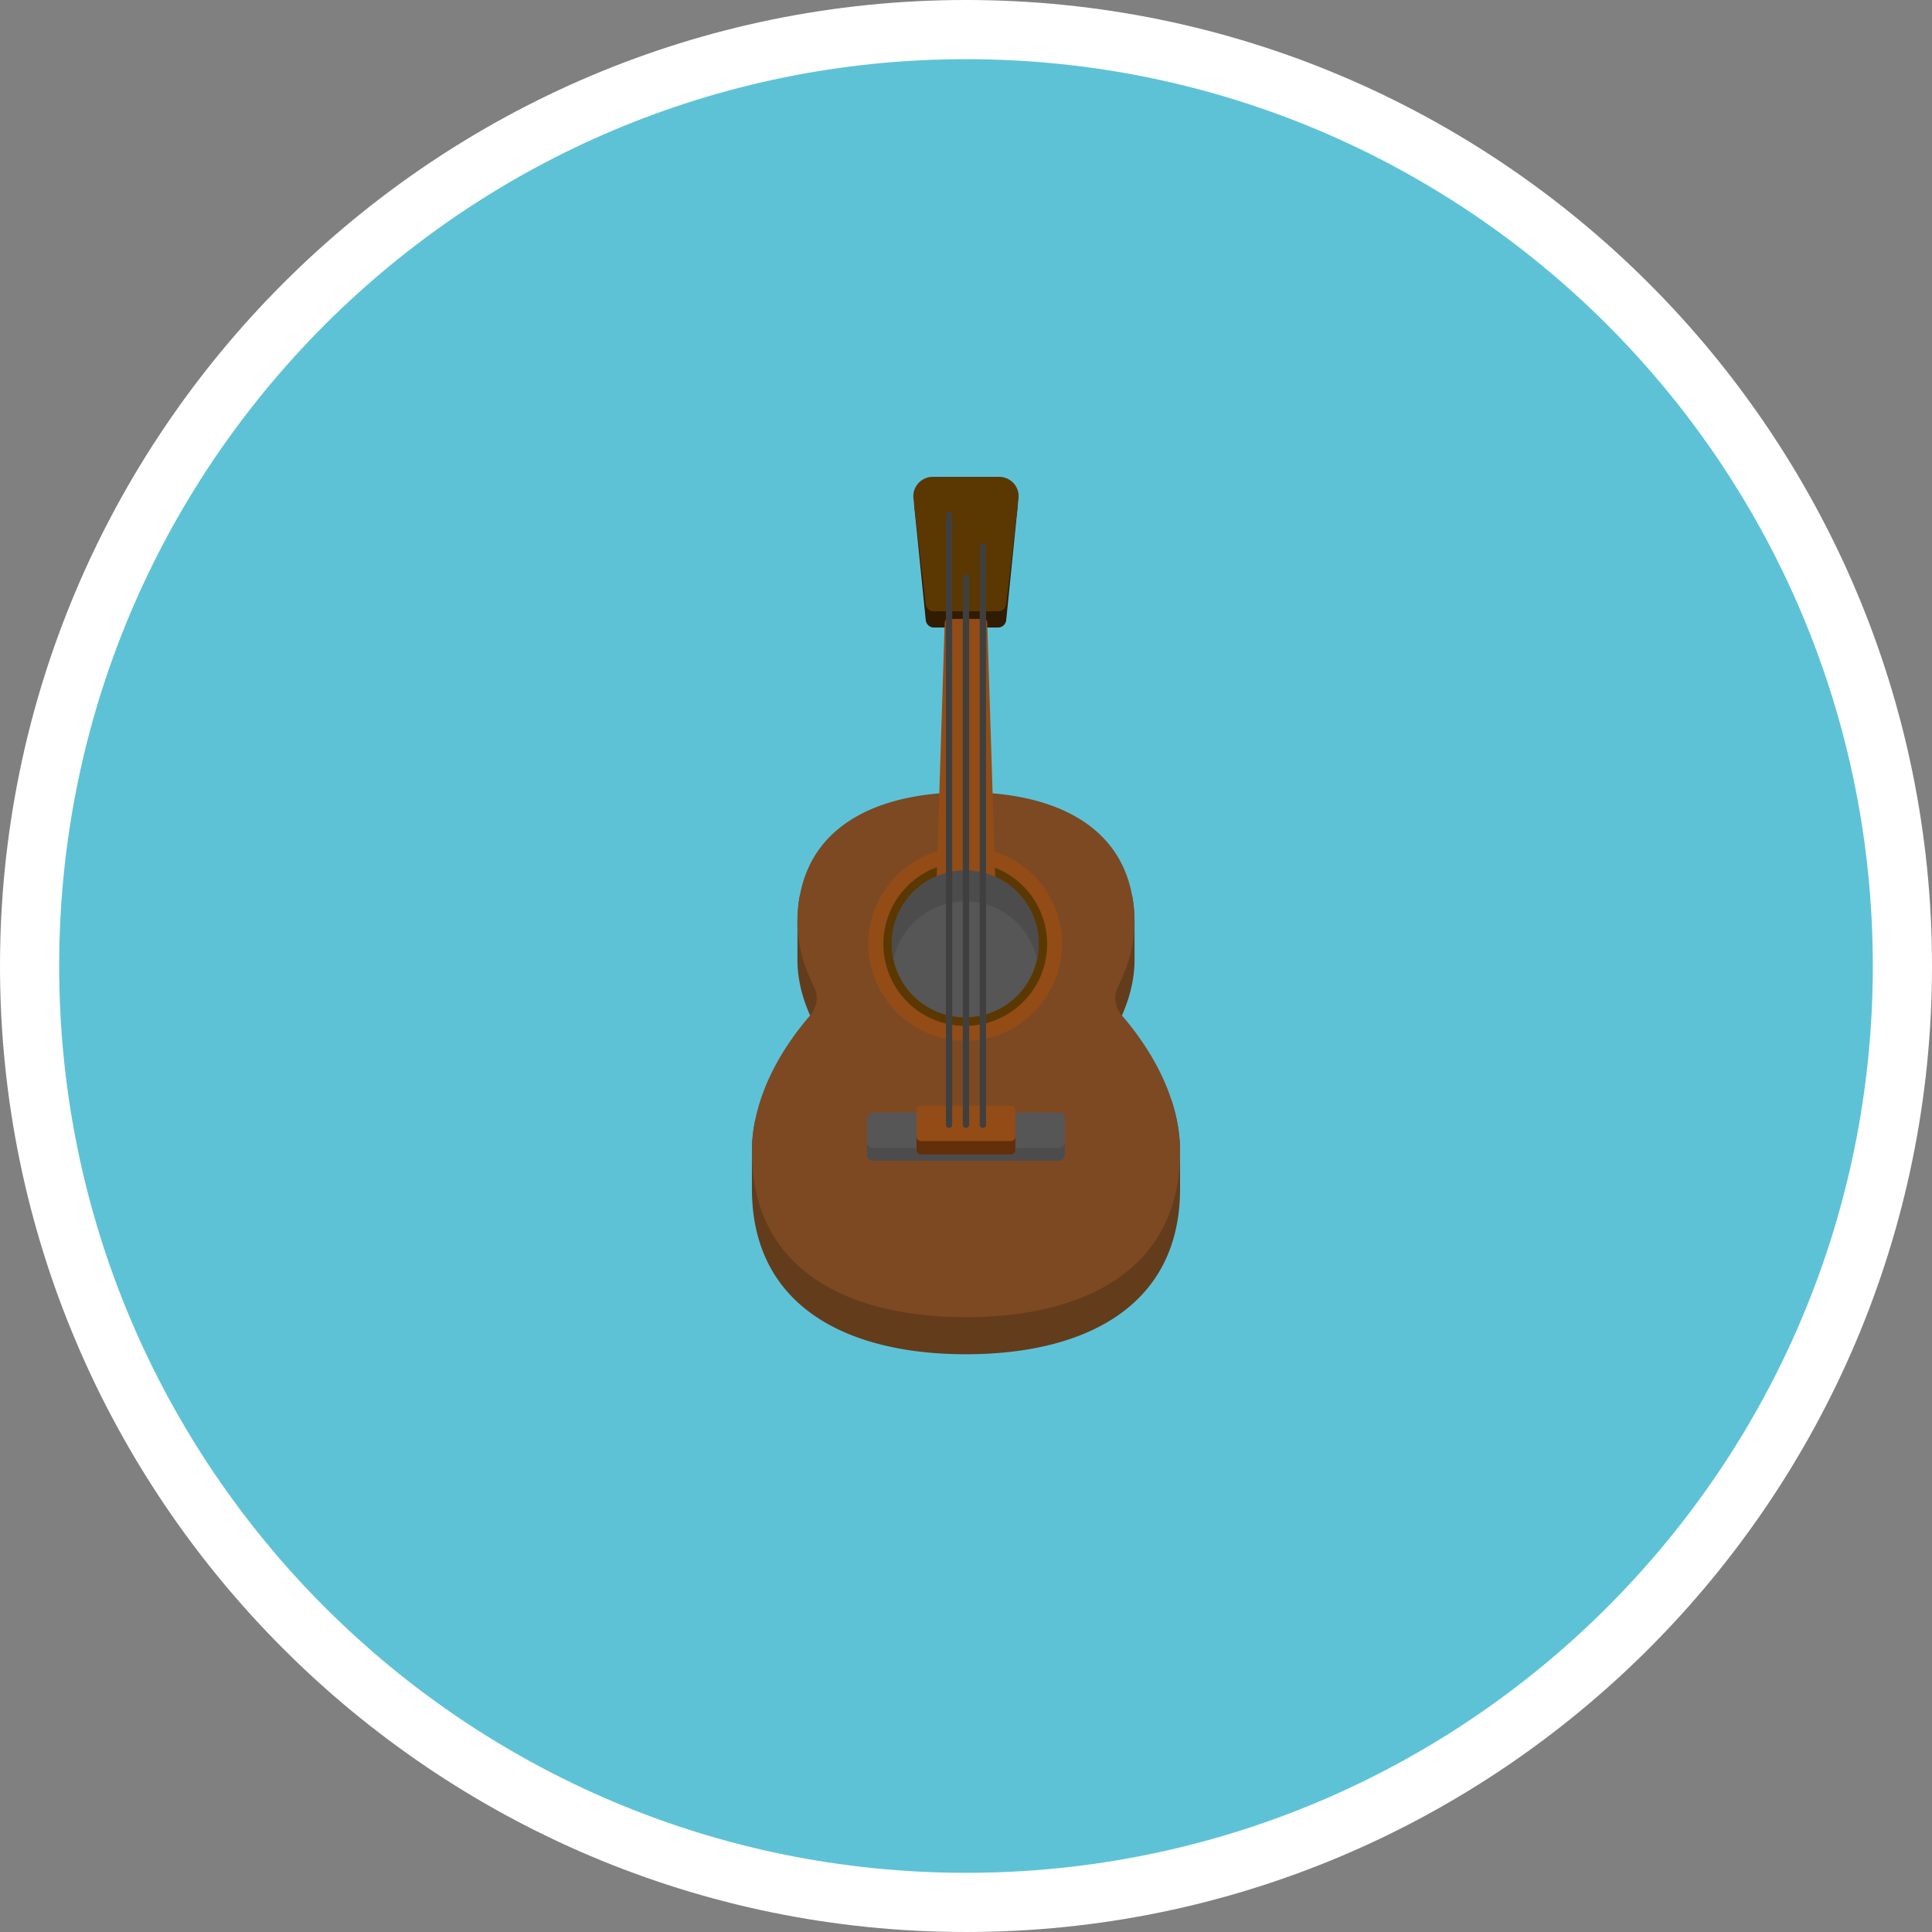 <svg xmlns="http://www.w3.org/2000/svg" version="1.0" viewBox="0 0 300 300"><rect x="0" y="0" width="300" height="300" fill="#808080" stroke="none"/><path fill="#FFF" d="M149.999 299.999C67.29 299.999 0 232.71 0 150S67.29 0 149.999 0C232.71.001 300 67.29 300 150s-67.29 149.999-150.001 149.999"/><path fill="#5EC2D7" d="M290.811 150c0 77.768-63.043 140.811-140.811 140.811S9.188 227.768 9.188 150 72.232 9.188 150 9.188 290.811 72.232 290.811 150"/><path fill="#633C1C" d="M183.241 178.817v5.761c0 18.36-14.885 25.711-33.237 25.711-18.361 0-33.246-7.351-33.246-25.711v-5.761c0-1.637.174-3.272.502-4.882l7.141-8.815a50.58 50.58 0 013.319-3.803 29.647 29.647 0 01-1.93-3.639c-1.234-2.771-1.966-5.697-1.966-8.651v-5.76c0-1.509.128-2.926.384-4.252h51.579c.256 1.325.385 2.743.385 4.252v5.76c0 2.953-.732 5.879-1.957 8.651a29.42 29.42 0 01-1.938 3.639c1.646 1.701 4.563 5.459 4.563 5.459l5.11 4.168v.01c.825 2.569 1.291 5.203 1.291 7.863z"/><path fill="#7C4923" d="M183.241 178.817c0 18.361-14.885 25.712-33.237 25.712-18.361 0-33.246-7.351-33.246-25.712 0-1.637.174-3.272.502-4.882 1.198-5.879 4.416-11.485 8.531-16.257l.023-.028c1.064-1.248 1.313-2.995.573-4.459-1.592-3.148-2.562-6.507-2.562-9.923 0-1.509.128-2.926.384-4.252 2.103-11.356 12.847-15.992 25.794-15.992 12.939 0 23.682 4.636 25.784 15.992.256 1.325.385 2.743.385 4.252 0 3.415-.968 6.772-2.558 9.917a4.03 4.03 0 00.583 4.472l.018.022c3.402 3.958 6.2 8.485 7.735 13.266v.01c.825 2.568 1.291 5.202 1.291 7.862z"/><path fill="#4C4C4C" d="M164.375 180.232h-28.756a.994.994 0 01-.994-.993v-3.513c0-.55.445-.995.994-.995h28.756c.549 0 .993.445.993.995v3.513a.995.995 0 01-.993.993z"/><path fill="#565656" d="M164.375 178.275h-28.756a.994.994 0 01-.994-.993v-3.513c0-.55.445-.995.994-.995h28.756c.549 0 .993.445.993.995v3.513a.995.995 0 01-.993.993z"/><path fill="#632E0A" d="M156.965 179.254h-13.936a.702.702 0 01-.702-.702v-4.098c0-.387.314-.702.702-.702h13.936c.387 0 .702.315.702.702v4.098a.704.704 0 01-.702.702z"/><path fill="#934C16" d="M156.965 177.186h-13.936a.701.701 0 01-.702-.7v-4.099c0-.388.314-.702.702-.702h13.936c.387 0 .702.314.702.702v4.098a.703.703 0 01-.702.701z"/><path fill="#301C02" d="M154.974 97.442h-9.955a1.274 1.274 0 01-1.268-1.147l-1.815-17.986h16.121l-1.815 17.986a1.275 1.275 0 01-1.268 1.147"/><path fill="#5B3801" d="M155.154 74.043H144.84a3.02 3.02 0 00-3.001 3.369l1.898 16.382a1.275 1.275 0 001.266 1.128h9.989c.647 0 1.192-.485 1.266-1.128l1.898-16.382a3.023 3.023 0 00-3.002-3.369z"/><path fill="#934C16" d="M149.878 161.607c-8.294 0-15.041-6.747-15.041-15.041s6.747-15.042 15.041-15.042 15.043 6.748 15.043 15.042-6.749 15.041-15.043 15.041z"/><circle cx="149.878" cy="146.566" r="12.716" fill="#5B3801" transform="rotate(-76.714 149.893 146.572)"/><path fill="#565656" d="M161.282 146.565a11.293 11.293 0 01-.219 2.225 11.646 11.646 0 01-.649 2.14 11.527 11.527 0 01-1.053 1.972 11.482 11.482 0 01-2.248 2.48 11.482 11.482 0 01-1.859 1.242 11.401 11.401 0 01-15.915-5.694 11.195 11.195 0 01-.649-2.14 11.278 11.278 0 01-.164-3.343 11.447 11.447 0 01.813-3.247 11.255 11.255 0 011.054-1.972 11.482 11.482 0 012.248-2.48 11.482 11.482 0 011.859-1.242 11.401 11.401 0 0116.563 7.834 11.293 11.293 0 01.219 2.225z"/><path fill="#4C4C4C" d="M149.878 139.965c5.473 0 10.041 3.858 11.145 9.002.171-.789.258-1.594.259-2.402 0-6.298-5.105-11.404-11.404-11.404-6.298 0-11.403 5.106-11.403 11.404 0 .824.092 1.627.258 2.402 1.104-5.143 5.672-9.002 11.145-9.002z"/><path fill="#934C16" d="M154.544 136.152a11.24 11.24 0 00-4.66-.997c-1.575 0-3.071.315-4.436.892L146.681 97v-.013c0-.354.079-.67.21-.814l.131-.065h5.945l.197.144.091.249c.027.144.053.315.053.499l.013.42 1.223 38.732"/><path fill="#3F3F3F" d="M147.864 174.652V79.957a.492.492 0 10-.984-.004v94.7a.491.491 0 10.984.002v-.003m5.25 0V84.841a.492.492 0 10-.984-.004v89.815a.492.492 0 10.984.004v-.004m-2.625 0V89.691a.492.492 0 10-.984-.004v84.965a.492.492 0 10.984.004v-.004"/></svg>